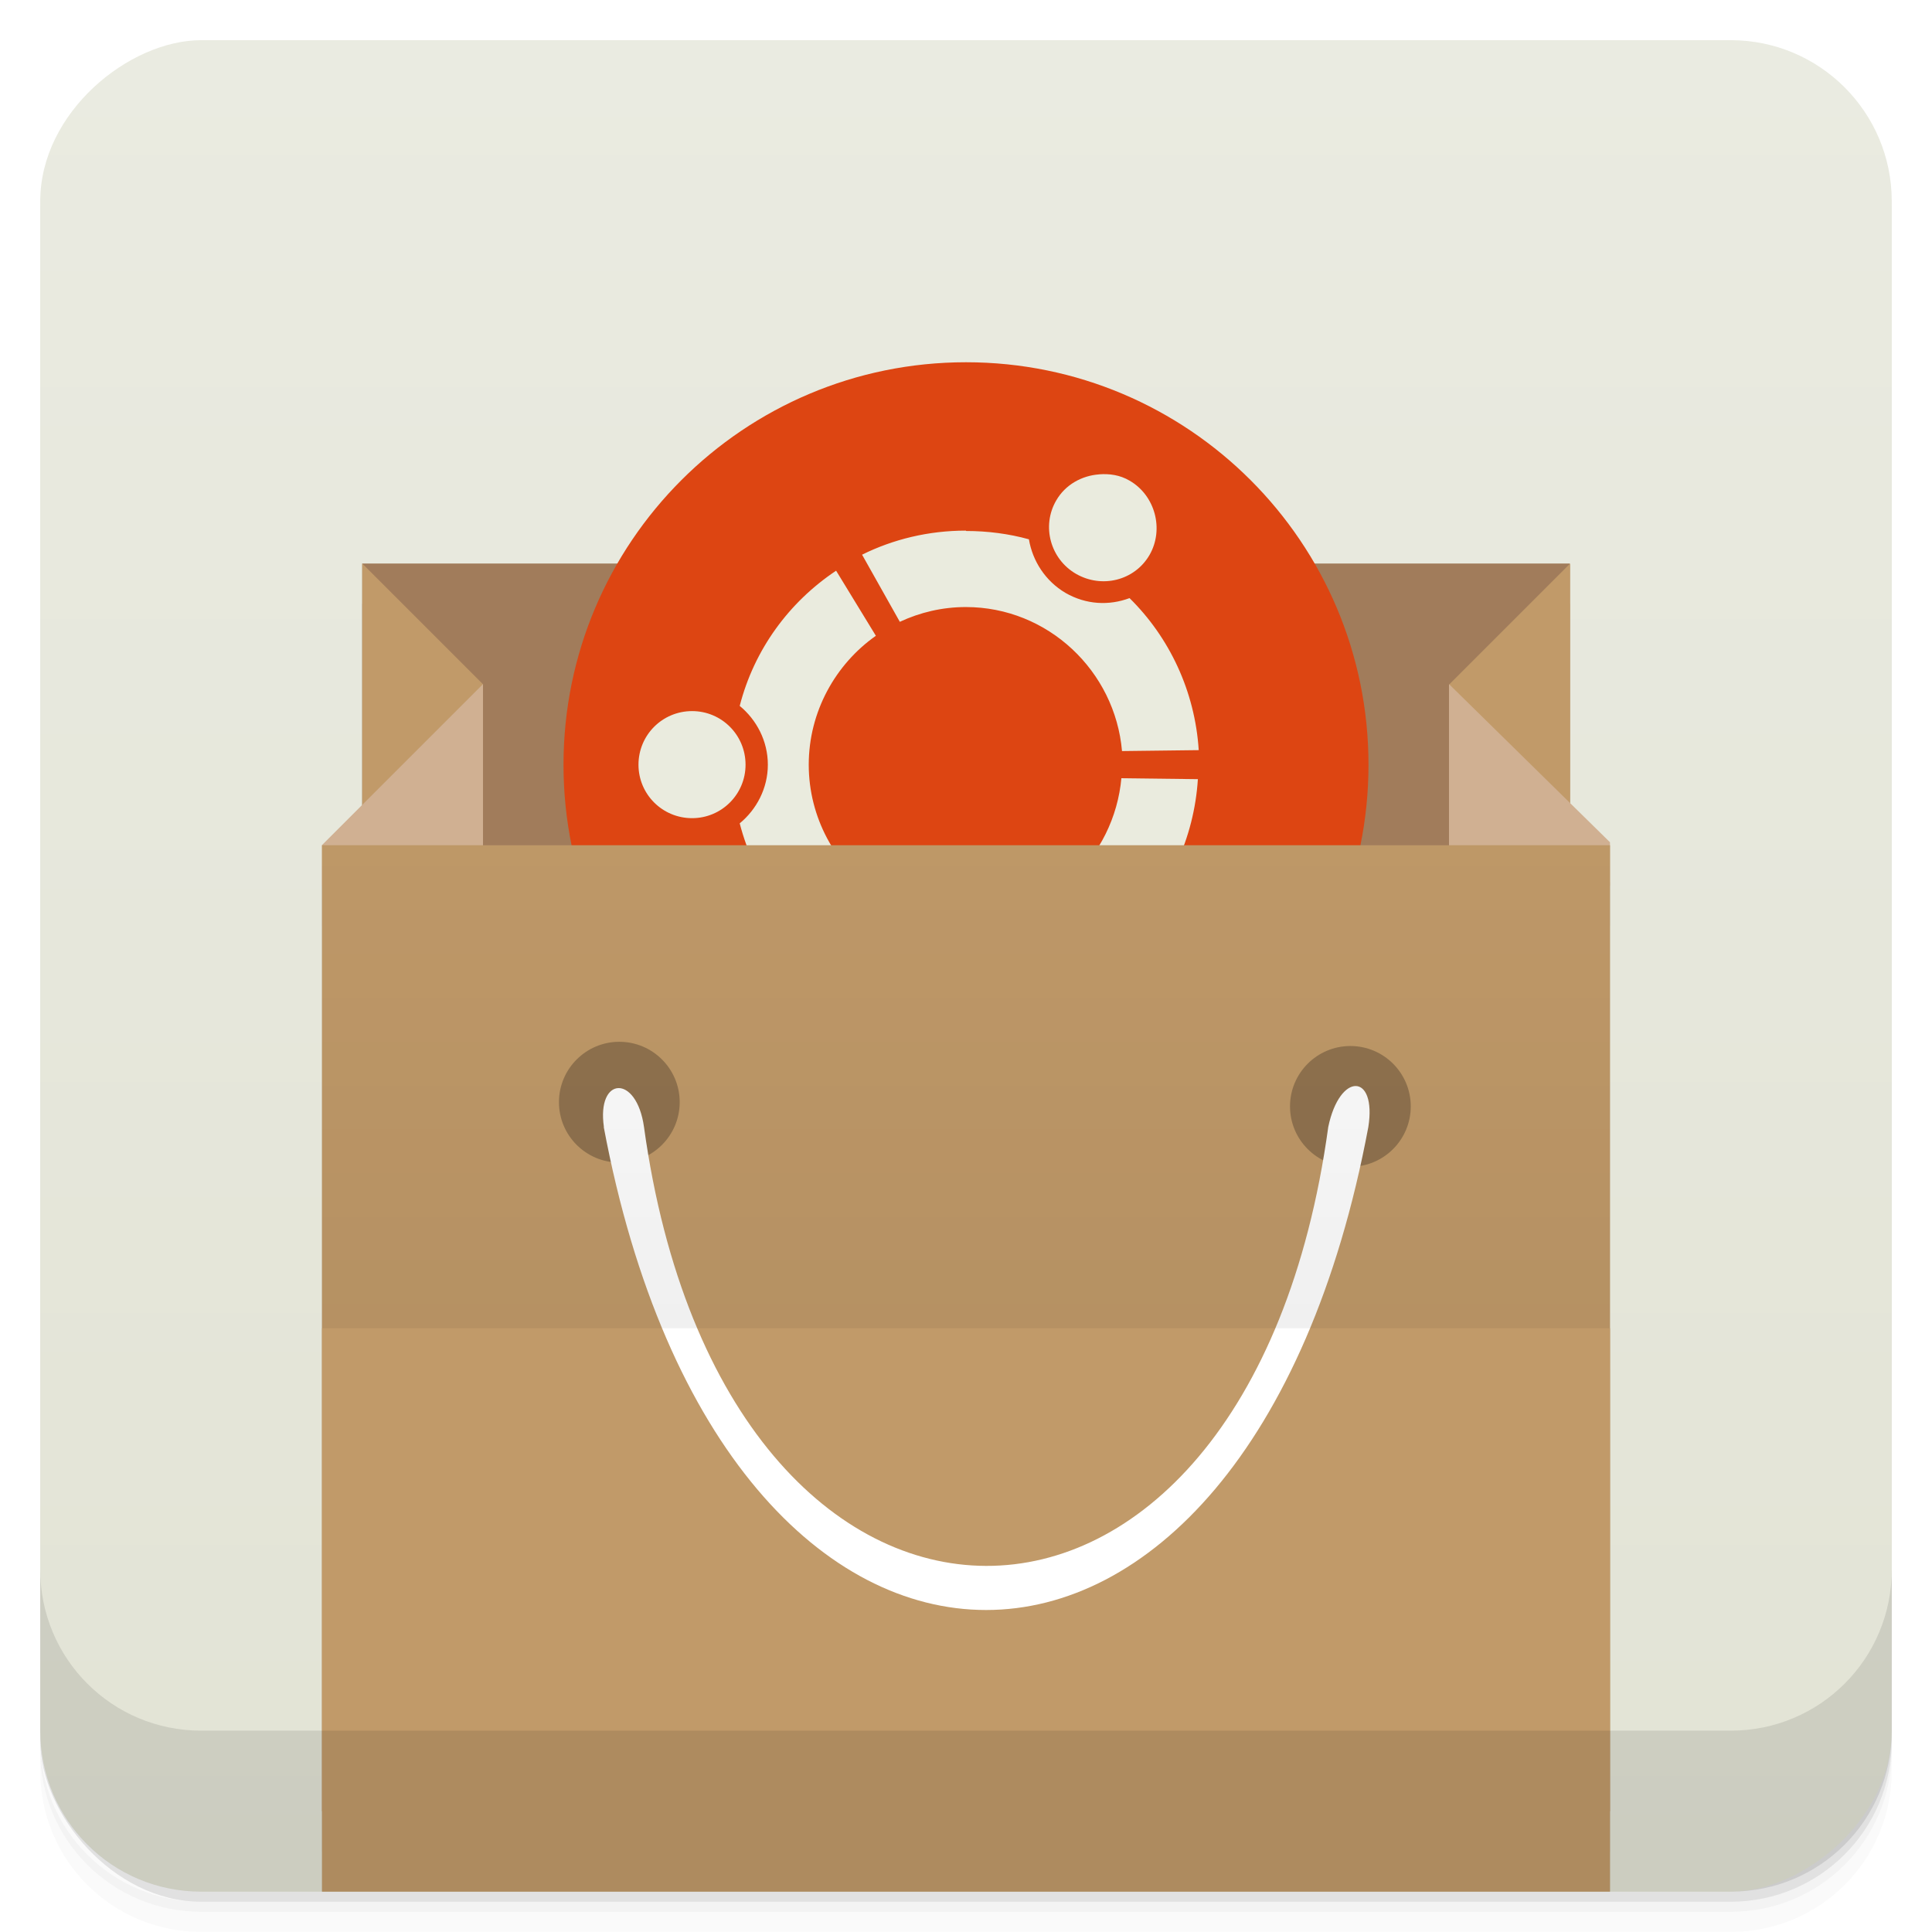 <svg viewBox="0 0 48 48" xmlns:xlink="http://www.w3.org/1999/xlink"><defs><linearGradient id="linearGradient3764" x1="1" x2="47" gradientUnits="userSpaceOnUse" gradientTransform="translate(-47.998,0.002)"><stop stop-color="#e2e3d5" stop-opacity="1"/><stop offset="1" stop-color="#eaebe1" stop-opacity="1"/></linearGradient><clipPath id="clipPath-065662879"><g transform="translate(0,-1004.362)"><rect rx="4" y="1005.36" x="1" height="46" width="46" fill="#1890d0"/></g></clipPath><clipPath id="clipPath-074706923"><g transform="translate(0,-1004.362)"><rect rx="4" y="1005.36" x="1" height="46" width="46" fill="#1890d0"/></g></clipPath><linearGradient id="linear0" gradientUnits="userSpaceOnUse" y1="34" x2="0" y2="19" gradientTransform="matrix(1,0,0,1.091,0,-3.091)"><stop stop-color="#000" stop-opacity="0.059"/><stop offset="1" stop-color="#000" stop-opacity="0"/></linearGradient><linearGradient id="linear0" gradientUnits="userSpaceOnUse" y1="34" x2="0" y2="19" gradientTransform="matrix(1,0,0,1.091,0,-3.091)"><stop stop-color="#000" stop-opacity="0.059"/><stop offset="1" stop-color="#000" stop-opacity="0"/></linearGradient></defs><g><g transform="translate(0,-1004.362)"><path d="m 5 1006.36 c -2.216 0 -4 1.784 -4 4 l 0 37.25 c 0 2.216 1.784 4 4 4 l 38 0 c 2.216 0 4 -1.784 4 -4 l 0 -37.25 c 0 -2.216 -1.784 -4 -4 -4 l -38 0 z m -4 41.5 0 0.5 c 0 2.216 1.784 4 4 4 l 38 0 c 2.216 0 4 -1.784 4 -4 l 0 -0.5 c 0 2.216 -1.784 4 -4 4 l -38 0 c -2.216 0 -4 -1.784 -4 -4 z" opacity="0.02"/><path d="m 1 1047.61 0 0.25 c 0 2.216 1.784 4 4 4 l 38 0 c 2.216 0 4 -1.784 4 -4 l 0 -0.25 c 0 2.216 -1.784 4 -4 4 l -38 0 c -2.216 0 -4 -1.784 -4 -4 z" opacity="0.05"/><rect width="46" height="46" x="1" y="1005.61" rx="4" opacity="0.1"/></g></g><g><rect width="46" height="46" x="-46.998" y="1" rx="4" transform="matrix(0,-1,1,0,0,0)" fill="url(#linearGradient3764)" fill-opacity="1"/></g><g/><g><g clip-path="url(#clipPath-065662879)"><g opacity="0.1"><!-- color: #eaebe1 --><g><path d="m 9 15 l 30 0 l 0 9.996 l -30 0 m 0 -9.996" fill="#000" stroke="none" fill-rule="nonzero" fill-opacity="1"/><path d="m 33 20 c 0 4.969 -4.03 9 -9 9 c -4.969 0 -9 -4.03 -9 -9 c 0 -4.969 4.03 -9 9 -9 c 4.969 0 9 4.03 9 9 m 0 0" fill="#000" stroke="none" fill-rule="nonzero" fill-opacity="1"/><path d="m 24 10 c -5.523 0 -10 4.477 -10 10 c 0 5.523 4.48 9.996 10 9.996 c 5.523 0 10 -4.477 10 -9.996 c 0 -5.527 -4.48 -10 -10 -10 m 3.305 2.785 c 0.258 -0.02 0.52 0.016 0.758 0.156 c 0.637 0.367 0.863 1.211 0.496 1.848 c -0.371 0.637 -1.184 0.836 -1.824 0.469 c -0.637 -0.367 -0.863 -1.184 -0.496 -1.82 c 0.23 -0.402 0.645 -0.621 1.066 -0.652 m -3.305 1.406 c 0.539 0 1.07 0.07 1.563 0.207 c 0.09 0.535 0.406 1.035 0.91 1.332 c 0.508 0.293 1.082 0.32 1.59 0.129 c 0.988 0.973 1.625 2.309 1.719 3.777 l -1.906 0.023 c -0.172 -1.988 -1.84 -3.578 -3.879 -3.578 c -0.586 0 -1.141 0.133 -1.641 0.367 l -0.938 -1.668 c 0.773 -0.383 1.652 -0.598 2.578 -0.598 m -3.223 0.996 l 0.988 1.617 c -1 0.703 -1.668 1.883 -1.668 3.203 c 0 1.316 0.664 2.496 1.668 3.203 l -0.988 1.613 c -1.172 -0.777 -2.035 -1.961 -2.395 -3.359 c 0.418 -0.344 0.699 -0.871 0.699 -1.457 c 0 -0.59 -0.281 -1.117 -0.699 -1.461 c 0.359 -1.398 1.223 -2.578 2.395 -3.359 m -3.578 3.488 c 0.734 0 1.328 0.594 1.328 1.332 c 0 0.734 -0.594 1.328 -1.328 1.328 c -0.738 0 -1.332 -0.594 -1.332 -1.328 c 0 -0.738 0.594 -1.332 1.332 -1.332 m 10.664 1.668 l 1.902 0.023 c -0.094 1.473 -0.73 2.809 -1.719 3.777 c -0.508 -0.191 -1.082 -0.164 -1.586 0.133 c -0.508 0.293 -0.828 0.789 -0.91 1.328 c -0.492 0.137 -1.027 0.207 -1.563 0.207 c -0.926 0 -1.805 -0.215 -2.582 -0.605 l 0.941 -1.664 c 0.496 0.234 1.051 0.363 1.641 0.363 c 2.035 0 3.703 -1.578 3.879 -3.578 m -0.656 4.23 c 0.516 -0.066 1.051 0.199 1.328 0.676 c 0.371 0.641 0.145 1.453 -0.496 1.824 c -0.637 0.367 -1.453 0.145 -1.82 -0.496 c -0.367 -0.645 -0.145 -1.453 0.496 -1.824 c 0.16 -0.09 0.32 -0.156 0.496 -0.18 m -0.004 0" fill="#000" stroke="none" fill-rule="nonzero" fill-opacity="1"/><path d="m 9 15 l 3 3 l -0.664 3 l -2.336 1 m 0 -7" fill="#000" stroke="none" fill-rule="nonzero" fill-opacity="1"/><path d="m 8 23 l 4 0 l 0 -0.715 c 0 -1.191 0 -6.492 0 -4.289 l -4 4 m 0 1" fill="#000" stroke="none" fill-rule="nonzero" fill-opacity="1"/><path d="m 39.01 15 l -3 3 l 0.664 3 l 2.336 1 m 0 -7" fill="#000" stroke="none" fill-rule="nonzero" fill-opacity="1"/><path d="m 40 23 l -4 0 l 0 -0.715 c 0 -1.191 0 -6.492 0 -4.289 l 4 3.93 m 0 1.074" fill="#000" stroke="none" fill-rule="nonzero" fill-opacity="1"/><path d="m 8 34 l 0 14 l 32 0 l 0 -14 m -32 0" fill="#000" stroke="none" fill-rule="nonzero" fill-opacity="1"/><path d="m 8 22 l 0 24 l 32 0 l 0 -24 m -32 0" fill="#000" stroke="none" fill-rule="nonzero" fill-opacity="1"/><path d="m 16.887 28.383 c 0 0.828 -0.672 1.5 -1.5 1.5 c -0.828 0 -1.5 -0.672 -1.5 -1.5 c 0 -0.828 0.672 -1.5 1.5 -1.5 c 0.828 0 1.5 0.672 1.5 1.5 m 0 0" fill="#000" stroke="none" fill-rule="nonzero" fill-opacity="0.251" id="SVGCleanerId_0"/><path d="m 35.05 28.488 c 0 0.828 -0.672 1.5 -1.5 1.5 c -0.828 0 -1.5 -0.672 -1.5 -1.5 c 0 -0.828 0.672 -1.5 1.5 -1.5 c 0.828 0 1.5 0.672 1.5 1.5 m 0 0" fill="#000" stroke="none" fill-rule="nonzero" fill-opacity="0.251" id="SVGCleanerId_1"/><path d="m 15 29 c 3 16 16 16 18.996 0 c 0.211 -1.344 -0.711 -1.371 -0.996 0 c -2 14.578 -15 14.5 -17 0 c -0.184 -1.316 -1.18 -1.262 -0.996 0 m 0 0" fill="#000" stroke="none" fill-rule="nonzero" fill-opacity="1"/><path d="m 8 22 l 0 12 l 31.996 0 l 0 -12 m -31.996 0" fill="#000" stroke="none" fill-rule="nonzero"/></g></g></g></g><g><g clip-path="url(#clipPath-074706923)"><g transform="translate(0,-1)"><!-- color: #eaebe1 --><g><path d="m 9 15 l 30 0 l 0 9.996 l -30 0 m 0 -9.996" fill="#a17c5b" stroke="none" fill-rule="nonzero" fill-opacity="1"/><path d="m 33 20 c 0 4.969 -4.03 9 -9 9 c -4.969 0 -9 -4.03 -9 -9 c 0 -4.969 4.03 -9 9 -9 c 4.969 0 9 4.03 9 9 m 0 0" fill="#eaebde" stroke="none" fill-rule="nonzero" fill-opacity="1"/><path d="m 24 10 c -5.523 0 -10 4.477 -10 10 c 0 5.523 4.48 9.996 10 9.996 c 5.523 0 10 -4.477 10 -9.996 c 0 -5.527 -4.48 -10 -10 -10 m 3.305 2.785 c 0.258 -0.02 0.52 0.016 0.758 0.156 c 0.637 0.367 0.863 1.211 0.496 1.848 c -0.371 0.637 -1.184 0.836 -1.824 0.469 c -0.637 -0.367 -0.863 -1.184 -0.496 -1.82 c 0.23 -0.402 0.645 -0.621 1.066 -0.652 m -3.305 1.406 c 0.539 0 1.07 0.07 1.563 0.207 c 0.09 0.535 0.406 1.035 0.91 1.332 c 0.508 0.293 1.082 0.32 1.59 0.129 c 0.988 0.973 1.625 2.309 1.719 3.777 l -1.906 0.023 c -0.172 -1.988 -1.84 -3.578 -3.879 -3.578 c -0.586 0 -1.141 0.133 -1.641 0.367 l -0.938 -1.668 c 0.773 -0.383 1.652 -0.598 2.578 -0.598 m -3.223 0.996 l 0.988 1.617 c -1 0.703 -1.668 1.883 -1.668 3.203 c 0 1.316 0.664 2.496 1.668 3.203 l -0.988 1.613 c -1.172 -0.777 -2.035 -1.961 -2.395 -3.359 c 0.418 -0.344 0.699 -0.871 0.699 -1.457 c 0 -0.59 -0.281 -1.117 -0.699 -1.461 c 0.359 -1.398 1.223 -2.578 2.395 -3.359 m -3.578 3.488 c 0.734 0 1.328 0.594 1.328 1.332 c 0 0.734 -0.594 1.328 -1.328 1.328 c -0.738 0 -1.332 -0.594 -1.332 -1.328 c 0 -0.738 0.594 -1.332 1.332 -1.332 m 10.664 1.668 l 1.902 0.023 c -0.094 1.473 -0.73 2.809 -1.719 3.777 c -0.508 -0.191 -1.082 -0.164 -1.586 0.133 c -0.508 0.293 -0.828 0.789 -0.91 1.328 c -0.492 0.137 -1.027 0.207 -1.563 0.207 c -0.926 0 -1.805 -0.215 -2.582 -0.605 l 0.941 -1.664 c 0.496 0.234 1.051 0.363 1.641 0.363 c 2.035 0 3.703 -1.578 3.879 -3.578 m -0.656 4.23 c 0.516 -0.066 1.051 0.199 1.328 0.676 c 0.371 0.641 0.145 1.453 -0.496 1.824 c -0.637 0.367 -1.453 0.145 -1.82 -0.496 c -0.367 -0.645 -0.145 -1.453 0.496 -1.824 c 0.16 -0.09 0.32 -0.156 0.496 -0.18 m -0.004 0" fill="#dd4512" stroke="none" fill-rule="nonzero" fill-opacity="1"/><path d="m 9 15 l 3 3 l -0.664 3 l -2.336 1 m 0 -7" fill="#c19a69" stroke="none" fill-rule="nonzero" fill-opacity="1"/><path d="m 8 23 l 4 0 l 0 -0.715 c 0 -1.191 0 -6.492 0 -4.289 l -4 4 m 0 1" fill="#d0b092" stroke="none" fill-rule="nonzero" fill-opacity="1"/><path d="m 39.01 15 l -3 3 l 0.664 3 l 2.336 1 m 0 -7" fill="#c19a69" stroke="none" fill-rule="nonzero" fill-opacity="1"/><path d="m 40 23 l -4 0 l 0 -0.715 c 0 -1.191 0 -6.492 0 -4.289 l 4 3.93 m 0 1.074" fill="#d0b092" stroke="none" fill-rule="nonzero" fill-opacity="1"/><path d="m 8 34 l 0 14 l 32 0 l 0 -14 m -32 0" fill="#c19a69" stroke="none" fill-rule="nonzero" fill-opacity="1"/><path d="m 8 22 l 0 24 l 32 0 l 0 -24 m -32 0" fill="#c19a69" stroke="none" fill-rule="nonzero" fill-opacity="1"/><use xlink:href="#SVGCleanerId_0"/><use xlink:href="#SVGCleanerId_1"/><path d="m 15 29 c 3 16 16 16 18.996 0 c 0.211 -1.344 -0.711 -1.371 -0.996 0 c -2 14.578 -15 14.5 -17 0 c -0.184 -1.316 -1.18 -1.262 -0.996 0 m 0 0" fill="#fff" stroke="none" fill-rule="nonzero" fill-opacity="1"/><path d="m 8 22 l 0 12 l 31.996 0 l 0 -12 m -31.996 0" fill="url(#linear0)" stroke="none" fill-rule="nonzero"/></g></g></g></g><g><g transform="translate(0,-1004.362)"><path d="m 1 1043.36 0 4 c 0 2.216 1.784 4 4 4 l 38 0 c 2.216 0 4 -1.784 4 -4 l 0 -4 c 0 2.216 -1.784 4 -4 4 l -38 0 c -2.216 0 -4 -1.784 -4 -4 z" opacity="0.1"/></g></g></svg>